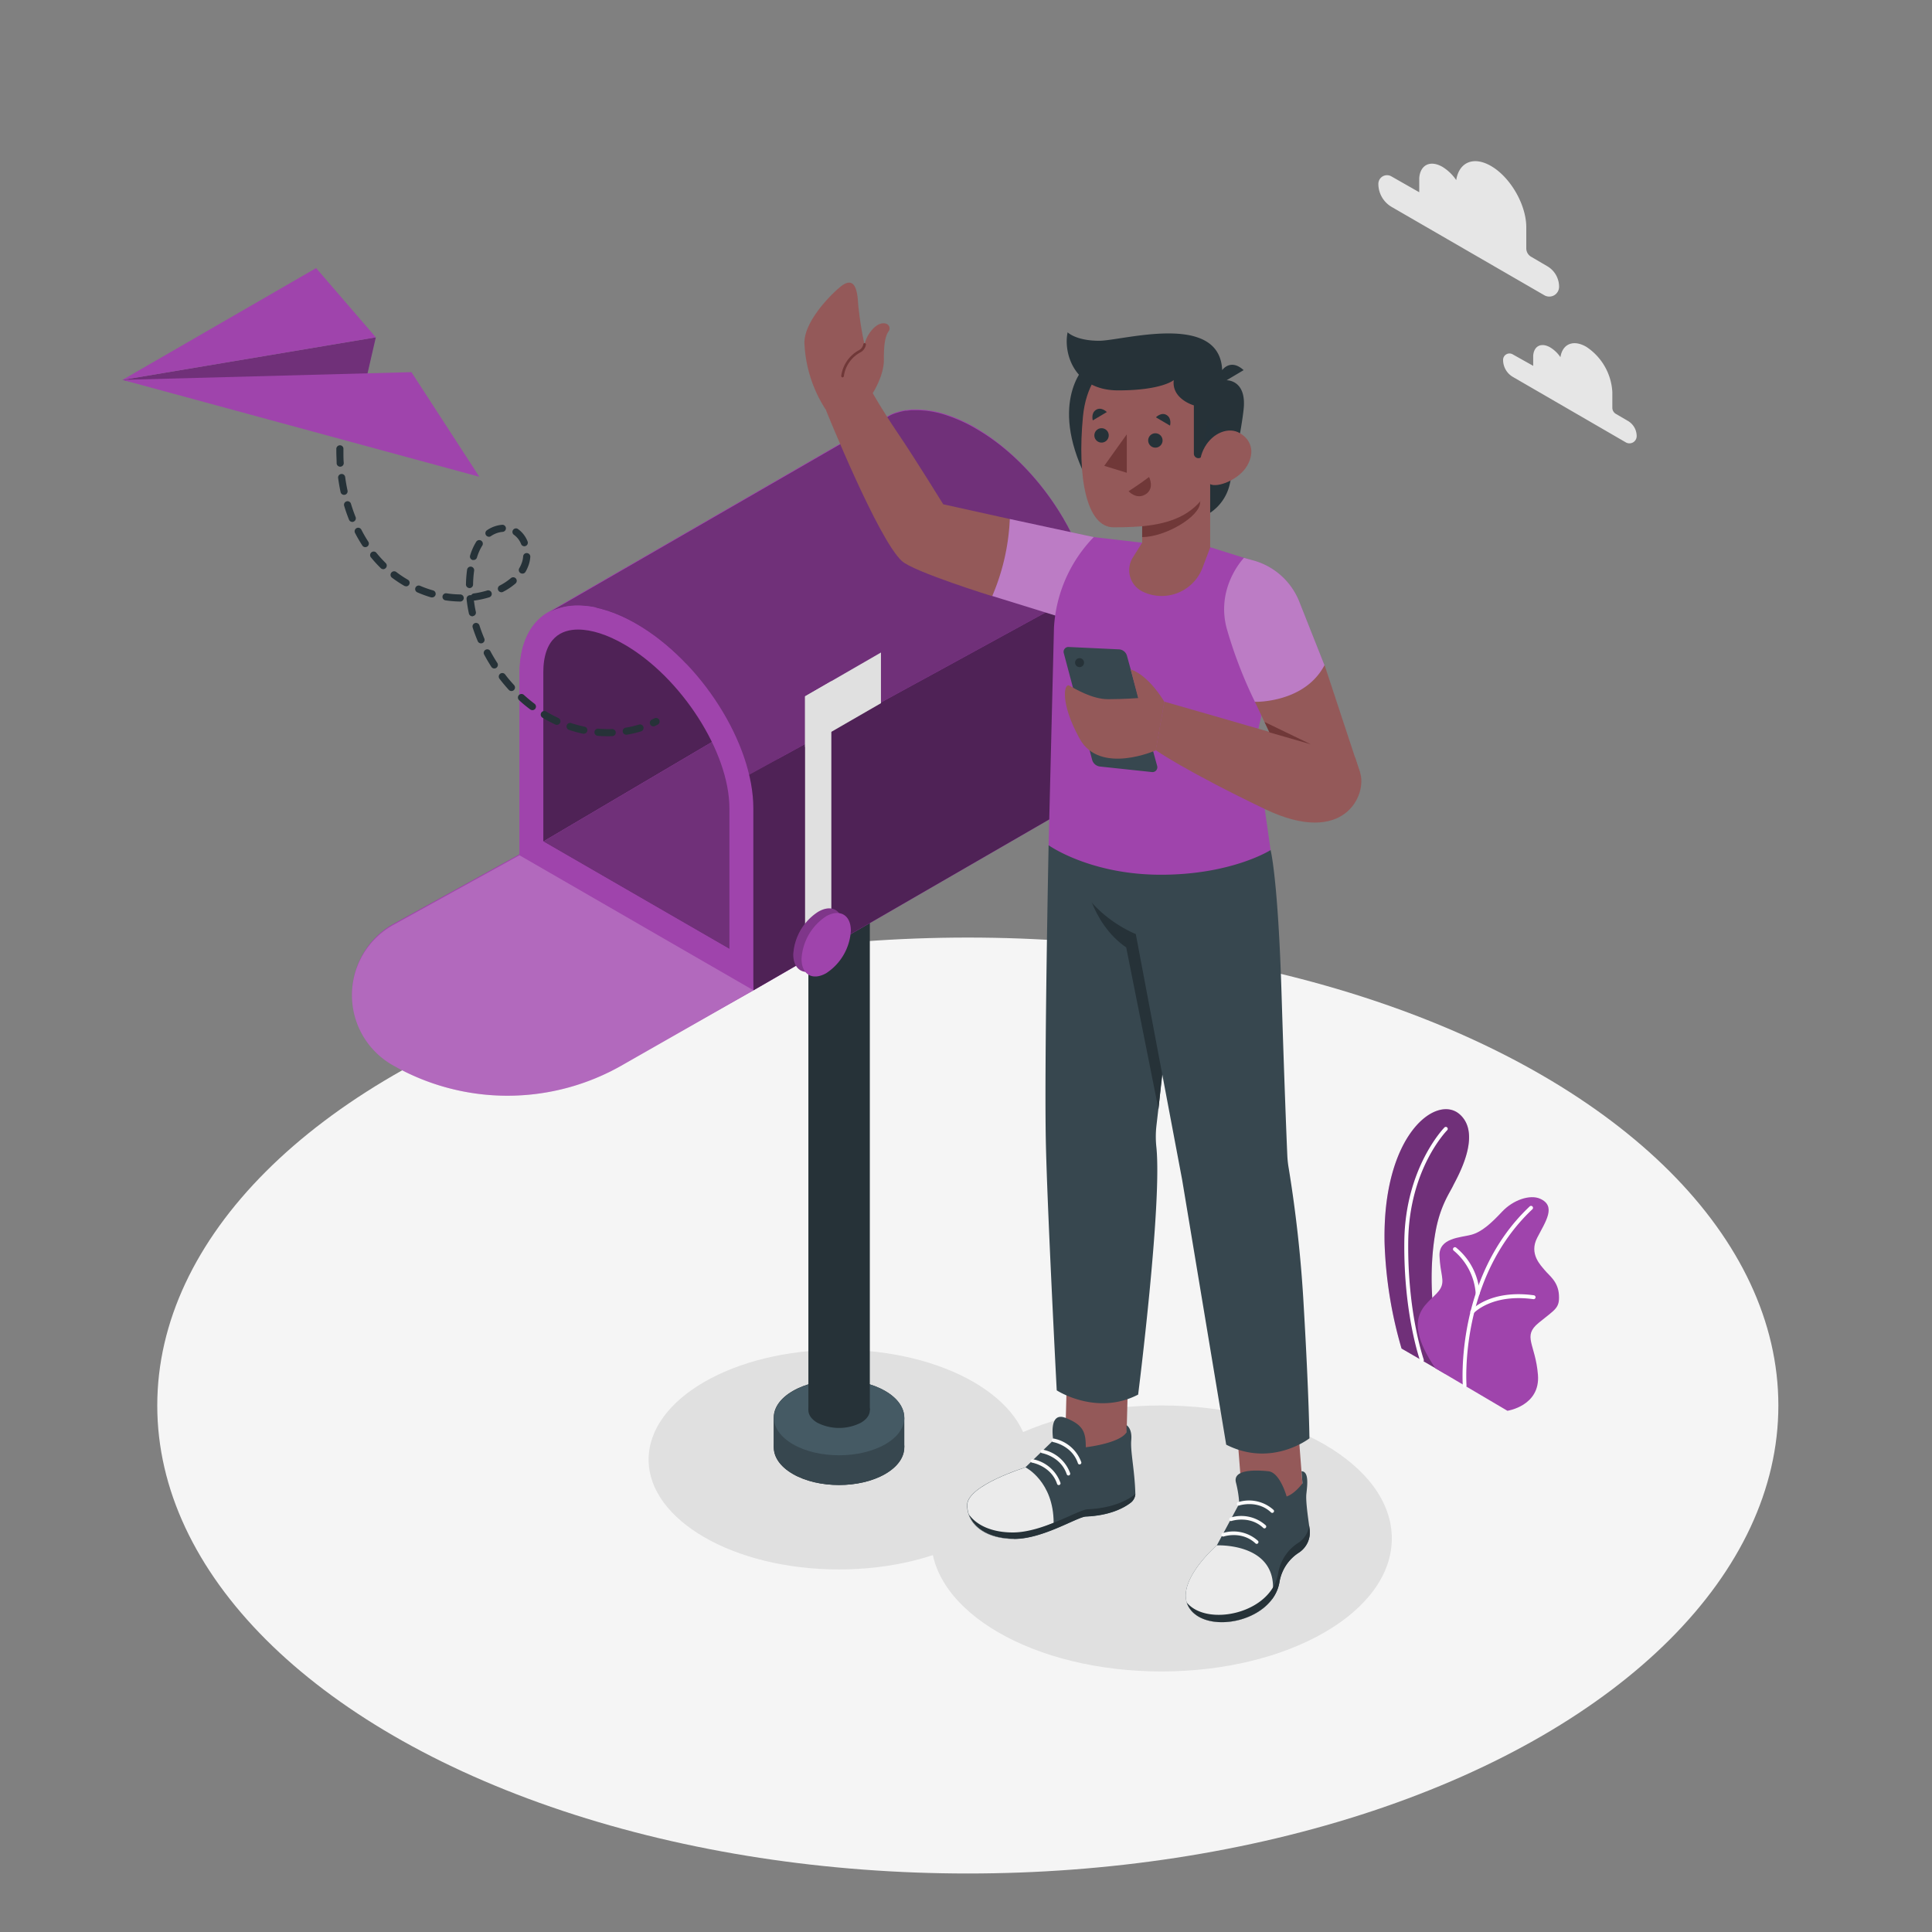 <svg xmlns="http://www.w3.org/2000/svg" viewBox="0 0 500 500"><rect x="0" y="0" width="500" height="500" fill="#808080" stroke="none"/><g id="freepik--Floor--inject-16"><ellipse cx="250.47" cy="363.75" rx="209.77" ry="121.11" style="fill:#f5f5f5"></ellipse></g><g id="freepik--Shadows--inject-16"><ellipse cx="217.1" cy="377.74" rx="49.24" ry="28.43" style="fill:#e0e0e0"></ellipse><ellipse cx="300.58" cy="398.15" rx="59.62" ry="34.42" style="fill:#e0e0e0"></ellipse></g><g id="freepik--Mailbox--inject-16"><path d="M234,366.86c0-2.5-1.64-5-4.94-6.89-6.59-3.81-17.28-3.81-23.87,0-3.3,1.9-4.95,4.4-4.95,6.89v7.71c0,2.5,1.65,5,4.95,6.9,6.59,3.8,17.28,3.8,23.87,0,3.3-1.91,4.94-4.4,4.94-6.9h0v-7.71Z" style="fill:#263238"></path><path d="M229.1,367.68c6.59,3.81,6.59,10,0,13.79s-17.28,3.8-23.87,0-6.6-10,0-13.79S222.51,363.88,229.1,367.68Z" style="fill:#37474f"></path><rect x="200.28" y="366.86" width="33.76" height="7.71" style="fill:#37474f"></rect><path d="M229.1,360c6.59,3.8,6.59,10,0,13.78s-17.28,3.81-23.87,0-6.6-10,0-13.78S222.51,356.16,229.1,360Z" style="fill:#455a64"></path><path d="M222.78,361.72c3.11,1.79,3.11,4.7,0,6.49a12.43,12.43,0,0,1-11.24,0c-3.1-1.79-3.1-4.7,0-6.49A12.43,12.43,0,0,1,222.78,361.72Z" style="fill:#263238"></path><rect x="209.21" y="219.41" width="15.9" height="145.56" style="fill:#263238"></rect><path d="M282.09,152.19h0l0-.11v0c-.15-.83-.33-1.67-.54-2.51a2.68,2.68,0,0,1,.07.27c-.13-.57-.28-1.14-.44-1.71.06.21.11.42.16.63-.16-.63-.34-1.25-.53-1.88.09.27.18.55.25.82-.1-.36-.21-.72-.32-1.08l-.18-.57,0-.08v.06a61.06,61.06,0,0,0-5.28-11.71c-.07-.13-.14-.26-.22-.39h0c-5.45-9.27-13.35-17.74-22.17-23l-.43-.26a40,40,0,0,0-8-3.54,24.74,24.74,0,0,0-7.16-1.15l-.84,0-.51,0c-.42,0-.83.08-1.23.14l-.37,0-.68.13c-.29.06-.58.13-.86.21l-.78.23s0,0-.05,0l-.78.28c-.26.11-.52.22-.76.34h0l-1.72,1,0,0-86.61,50,0,0-.07,0h0c-4.69,2.63-7.53,8-7.53,15.63v47.11l-32.59,18a20.81,20.81,0,0,0-.37,36.24h0a59.73,59.73,0,0,0,59.69,0L195,256.29h0l87.73-50.69V158.48A35.37,35.37,0,0,0,282.09,152.19Z" style="fill:#9F44AC"></path><polygon points="140.61 217.78 140.61 165.15 196.33 133.29 201.35 181.95 140.61 217.78" style="fill:#9F44AC"></polygon><polygon points="140.61 217.78 140.61 165.15 196.33 133.29 201.35 181.95 140.61 217.78" style="opacity:0.5"></polygon><polygon points="140.61 217.78 201.35 181.95 201.35 239.22 188.79 245.6 140.61 217.78" style="fill:#9F44AC"></polygon><polygon points="140.61 217.78 201.35 181.95 201.35 239.22 188.79 245.6 140.61 217.78" style="opacity:0.3"></polygon><path d="M282.1,152.19l-5.76,3.17-35.06,19.19L234.94,178l-43.82,24c-2.78-4.7-10-26.63-13.85-30.6a58,58,0,0,0-12.58-10c-5.5-3.18-10.65-4.69-15.1-4.69a15.37,15.37,0,0,0-7.52,1.79l86.62-50,0,0,1.72-1h0c.24-.12.5-.23.76-.34l.78-.28s0,0,.05,0l.78-.23c.28-.08.57-.15.86-.21l.68-.13.37,0c.4-.06.81-.11,1.23-.14l.51,0,.84,0a24.74,24.74,0,0,1,7.16,1.15,40,40,0,0,1,8,3.54l.43.26C267.35,119.57,279.37,136.88,282.1,152.19Z" style="fill:#9F44AC"></path><path d="M142,158.56l-.07,0h0Z" style="fill:#9F44AC"></path><g style="opacity:0.3"><path d="M282.1,152.19l-5.76,3.17-35.06,19.19L234.94,178l-43.82,24c-2.78-4.7-10-26.63-13.85-30.6a58,58,0,0,0-12.58-10c-5.5-3.18-10.65-4.69-15.1-4.69a15.37,15.37,0,0,0-7.52,1.79l86.62-50,0,0,1.72-1h0c.24-.12.5-.23.76-.34l.78-.28s0,0,.05,0l.78-.23c.28-.08.57-.15.86-.21l.68-.13.37,0c.4-.06.81-.11,1.23-.14l.51,0,.84,0a24.74,24.74,0,0,1,7.16,1.15,40,40,0,0,1,8,3.54l.43.26C267.35,119.57,279.37,136.88,282.1,152.19Z"></path><path d="M142,158.56l-.07,0h0Z"></path></g><path d="M275,134h0c.08.12.16.25.23.38C275.19,134.22,275.12,134.09,275,134Z" style="fill:#9F44AC"></path><path d="M279.65,143.5a48.74,48.74,0,0,1,2.45,8.69l-5.76,3.17-35.06,19.19L234.94,178l-43.82,24h0L195,256.29l87.73-50.69V158.48A42.72,42.72,0,0,0,279.65,143.5Z" style="fill:#9F44AC"></path><path d="M278.35,140.36c-.37-.82-.76-1.65-1.17-2.47C277.59,138.71,278,139.54,278.35,140.36Z" style="fill:#9F44AC"></path><path d="M275.66,135c.42.76.84,1.52,1.23,2.29C276.5,136.56,276.09,135.8,275.66,135Z" style="fill:#9F44AC"></path><path d="M279.62,143.41c-.35-.9-.72-1.79-1.11-2.68C278.9,141.62,279.27,142.51,279.62,143.41Z" style="fill:#9F44AC"></path><g style="opacity:0.5"><path d="M275,134h0c.08.12.16.25.23.38C275.19,134.22,275.12,134.09,275,134Z"></path><path d="M279.65,143.5a48.74,48.74,0,0,1,2.45,8.69l-5.76,3.17-35.06,19.19L234.94,178l-43.82,24h0L195,256.29l87.73-50.69V158.48A42.72,42.72,0,0,0,279.65,143.5Z"></path><path d="M278.35,140.36c-.37-.82-.76-1.65-1.17-2.47C277.59,138.71,278,139.54,278.35,140.36Z"></path><path d="M275.66,135c.42.76.84,1.52,1.23,2.29C276.5,136.56,276.09,135.8,275.66,135Z"></path><path d="M279.62,143.41c-.35-.9-.72-1.79-1.11-2.68C278.9,141.62,279.27,142.51,279.62,143.41Z"></path></g><path d="M149.59,162.93c3.49,0,7.65,1.33,12,3.86,14.73,8.5,27.18,27.91,27.18,42.39V245.6l-48.18-27.82V174.23c0-9.34,4.88-11.3,9-11.3m0-6.18c-9.06,0-15.15,6.27-15.15,17.48v47.11l60.52,35V209.18c0-16.72-13.55-38.09-30.26-47.74h0c-5.5-3.17-10.67-4.69-15.11-4.69Z" style="fill:#9F44AC"></path><path d="M134.44,221.34l-32.59,18a20.81,20.81,0,0,0-.37,36.24h0a59.73,59.73,0,0,0,59.69,0L195,256.29Z" style="fill:#9F44AC"></path><path d="M134.44,221.34l-32.59,18a20.81,20.81,0,0,0-.37,36.24h0a59.73,59.73,0,0,0,59.69,0L195,256.29Z" style="fill:#fff;opacity:0.2"></path><polygon points="215.15 241.94 208.35 245.86 208.35 180.21 215.15 176.28 215.15 241.94" style="fill:#e0e0e0"></polygon><polygon points="227.99 181.99 208.35 193.32 208.35 180.21 227.99 168.87 227.99 181.99" style="fill:#e0e0e0"></polygon><path d="M218.08,239.63a14.1,14.1,0,0,1-6.38,11.05c-3.53,2-6.39.39-6.39-3.68A14.09,14.09,0,0,1,211.7,236C215.22,233.91,218.08,235.56,218.08,239.63Z" style="fill:#9F44AC"></path><path d="M218.08,239.63a14.1,14.1,0,0,1-6.38,11.05c-3.53,2-6.39.39-6.39-3.68A14.09,14.09,0,0,1,211.7,236C215.22,233.91,218.08,235.56,218.08,239.63Z" style="opacity:0.2"></path><path d="M220.2,240.86a14.09,14.09,0,0,1-6.38,11c-3.52,2-6.38.38-6.38-3.69a14.13,14.13,0,0,1,6.38-11.05C217.35,235.14,220.2,236.79,220.2,240.86Z" style="fill:#9F44AC"></path></g><g id="freepik--Plant--inject-16"><path d="M362.72,349,374,355.54s-5.7-18.19-2.54-36.48c1.19-6.9,3.71-10.33,4.59-12.18s7.7-13.25,1.7-18.51-20.05,5.2-19.42,33.38A109.63,109.63,0,0,0,362.72,349Z" style="fill:#9F44AC"></path><path d="M362.72,349,374,355.54s-5.7-18.19-2.54-36.48c1.19-6.9,3.71-10.33,4.59-12.18s7.7-13.25,1.7-18.51-20.05,5.2-19.42,33.38A109.63,109.63,0,0,0,362.72,349Z" style="opacity:0.3"></path><path d="M368,352.54a.52.52,0,0,1-.47-.33c0-.12-4.31-12-4.09-31s10.28-29.32,10.38-29.42a.5.5,0,1,1,.71.71c-.1.1-9.86,10-10.08,28.72s4,30.51,4,30.63a.5.5,0,0,1-.3.64A.39.39,0,0,1,368,352.54Z" style="fill:#fff"></path><path d="M371.47,354.11l18.65,11s8.54-1.26,7.9-9.3-4.12-9.94.2-13.47,5.44-3.76,5.23-7.23-2.53-5-3.63-6.34-4.15-4.25-2-8.43,5.06-8.21.74-10.12c-2.59-1.14-6.93.29-9.8,3.34s-5.26,5.26-8,6-8.41.76-8.22,5.46,1.41,6.32.27,8.4C370.68,337.29,361.51,339.41,371.47,354.11Z" style="fill:#9F44AC"></path><path d="M379.07,359.08a.5.5,0,0,1-.5-.47c0-.28-2.06-28.08,17.26-46.34a.51.51,0,1,1,.7.73c-19,17.92-17,45.26-17,45.53a.51.51,0,0,1-.46.55Z" style="fill:#fff"></path><path d="M382.41,335.24a.5.5,0,0,1-.5-.46,15.88,15.88,0,0,0-5.67-11.1.5.5,0,1,1,.59-.81,16.58,16.58,0,0,1,6.09,11.83.5.5,0,0,1-.47.54Z" style="fill:#fff"></path><path d="M381,340a.48.48,0,0,1-.34-.13.5.5,0,0,1,0-.71c.2-.23,5.06-5.48,16.3-3.94a.52.52,0,0,1,.44.57.51.51,0,0,1-.57.43c-10.72-1.47-15.37,3.56-15.42,3.61A.51.51,0,0,1,381,340Z" style="fill:#fff"></path></g><g id="freepik--paper-plane--inject-16"><path d="M157.35,190.53c-.89,0-1.79,0-2.67-.11a.91.91,0,0,1-.84-1,.93.93,0,0,1,1-.84,26.65,26.65,0,0,0,3.57.09.94.94,0,0,1,.95.89.92.92,0,0,1-.88.95C158.09,190.53,157.72,190.53,157.35,190.53Zm4.74-.38a.92.92,0,0,1-.15-1.83,26.53,26.53,0,0,0,3.47-.81.92.92,0,0,1,.53,1.76,28.07,28.07,0,0,1-3.7.87Zm-11-.26h-.18a34.57,34.57,0,0,1-3.66-1,.94.94,0,0,1-.59-1.17.93.93,0,0,1,1.17-.58,30.71,30.71,0,0,0,3.45.92.91.91,0,0,1,.71,1.09A.92.92,0,0,1,151.11,189.89Zm18-1.91a.92.92,0,0,1-.4-1.75l.64-.31a.92.92,0,1,1,.83,1.64l-.68.34A.91.91,0,0,1,169.11,188Zm-25-.39a.92.92,0,0,1-.39-.09,34.41,34.41,0,0,1-3.33-1.78.92.92,0,1,1,1-1.57,33,33,0,0,0,3.16,1.68.93.93,0,0,1-.39,1.76Zm-6.3-3.8a1,1,0,0,1-.55-.18c-1-.74-2-1.55-2.9-2.41a.92.92,0,1,1,1.24-1.36c.9.82,1.83,1.59,2.77,2.3a.92.92,0,0,1-.56,1.65Zm-5.43-4.95a.91.91,0,0,1-.68-.3c-.83-.91-1.65-1.88-2.41-2.88a.92.92,0,0,1,1.46-1.12c.73,1,1.51,1.88,2.31,2.76a.92.92,0,0,1-.06,1.3A.93.93,0,0,1,132.41,178.84ZM127.93,173a.9.9,0,0,1-.77-.43c-.4-.62-.79-1.26-1.16-1.9-.25-.44-.5-.89-.74-1.34a.92.92,0,0,1,1.62-.86c.23.43.47.86.71,1.28.36.62.73,1.23,1.12,1.83a.93.93,0,0,1-.78,1.42Zm-3.44-6.5a.92.92,0,0,1-.85-.56c-.49-1.16-.93-2.35-1.31-3.53a.92.92,0,0,1,.59-1.16.93.93,0,0,1,1.16.6c.36,1.13.78,2.26,1.25,3.37a.91.91,0,0,1-.84,1.28Zm-2.24-7a.93.93,0,0,1-.9-.73,34.84,34.84,0,0,1-.6-3.73.92.92,0,0,1,.82-1,.86.86,0,0,1,.39,0,.89.89,0,0,1,.67-.46,22,22,0,0,0,3.44-.76.92.92,0,0,1,.55,1.76,24.68,24.68,0,0,1-3.74.83.88.88,0,0,1-.23,0c.12,1,.29,2,.5,2.94a.91.91,0,0,1-.71,1.09A.63.63,0,0,1,122.25,159.51Zm-3.17-3.82h0a28.75,28.75,0,0,1-3.79-.31.92.92,0,0,1,.27-1.82,25.21,25.21,0,0,0,3.54.29.92.92,0,0,1,0,1.84Zm-7.26-1.08a.73.73,0,0,1-.25,0A29.33,29.33,0,0,1,108,153.3a.92.92,0,0,1,.73-1.69,26.82,26.82,0,0,0,3.36,1.19.93.93,0,0,1,.63,1.14A.94.94,0,0,1,111.82,154.61Zm17.93-1.33a.92.92,0,0,1-.42-1.73,15.2,15.2,0,0,0,2.88-1.92.93.93,0,0,1,1.3.09.92.92,0,0,1-.1,1.3,16.1,16.1,0,0,1-3.23,2.16A.94.94,0,0,1,129.75,153.28Zm-8.25-1.08h0a.93.93,0,0,1-.91-.94,31.26,31.26,0,0,1,.29-3.78.92.92,0,1,1,1.82.26,29.49,29.49,0,0,0-.27,3.55A.93.93,0,0,1,121.5,152.2Zm-16.44-.47a1,1,0,0,1-.46-.12,32.07,32.07,0,0,1-3.16-2.1.9.9,0,0,1-.18-1.28.92.92,0,0,1,1.29-.19,28.3,28.3,0,0,0,3,2,.92.92,0,0,1-.46,1.72Zm30.12-3.28a.93.93,0,0,1-.46-.12.92.92,0,0,1-.33-1.26,8.72,8.72,0,0,0,.66-1.43,6,6,0,0,0,.34-1.64.91.91,0,0,1,1-.85.92.92,0,0,1,.85,1,8.24,8.24,0,0,1-.44,2.12A10.59,10.59,0,0,1,136,148,.93.93,0,0,1,135.18,148.45Zm-36-1.14a.93.93,0,0,1-.64-.26l-.61-.62c-.67-.69-1.32-1.42-1.94-2.18a.92.92,0,1,1,1.43-1.16c.58.72,1.2,1.41,1.83,2.06l.57.58a.91.91,0,0,1,0,1.3A.94.94,0,0,1,99.2,147.31Zm23.36-2.38a.84.84,0,0,1-.27,0,.92.92,0,0,1-.61-1.15,14.82,14.82,0,0,1,1.59-3.57.92.92,0,1,1,1.56,1,12.91,12.91,0,0,0-1.39,3.13A.91.91,0,0,1,122.56,144.93Zm-28-3.32a.91.91,0,0,1-.77-.42,37,37,0,0,1-1.89-3.26.92.92,0,0,1,1.64-.84,34.76,34.76,0,0,0,1.79,3.1.92.92,0,0,1-.77,1.42Zm41.17-.23a.92.92,0,0,1-.85-.57,5.33,5.33,0,0,0-1.91-2.43.92.92,0,0,1,1-1.53,7.16,7.16,0,0,1,2.58,3.26.91.91,0,0,1-.49,1.2A.92.92,0,0,1,135.73,141.38Zm-9.17-2.46a.93.93,0,0,1-.76-.4.92.92,0,0,1,.24-1.28,8.15,8.15,0,0,1,3.86-1.41.92.92,0,1,1,.16,1.83,6.26,6.26,0,0,0-3,1.11A1,1,0,0,1,126.56,138.92Zm-35.37-3.84a.92.92,0,0,1-.85-.58c-.46-1.15-.88-2.34-1.24-3.55a.92.92,0,1,1,1.76-.53c.35,1.15.75,2.3,1.19,3.4a.93.93,0,0,1-.52,1.19A.8.8,0,0,1,91.19,135.08Zm-2.13-7a.92.92,0,0,1-.9-.73c-.26-1.21-.47-2.45-.64-3.7a.92.92,0,0,1,1.82-.24c.16,1.2.37,2.39.62,3.56a.92.92,0,0,1-.71,1.09Zm-1-7.29a.93.93,0,0,1-.92-.87c0-1-.08-2-.08-3v-.77a.94.94,0,0,1,.94-.9.9.9,0,0,1,.9.93v.74c0,1,0,1.92.08,2.87a.93.93,0,0,1-.86,1Z" style="fill:#263238"></path><polygon points="97.26 87.3 91.76 111.2 31.7 98.31 97.26 87.3" style="fill:#9F44AC"></polygon><polygon points="97.26 87.3 91.76 111.2 31.7 98.31 97.26 87.3" style="opacity:0.3"></polygon><path d="M31.7,98.31l74.78-2,17.57,27.08Z" style="fill:#9F44AC"></path><polygon points="31.7 98.31 97.26 87.3 81.81 69.38 31.7 98.31" style="fill:#9F44AC"></polygon></g><g id="freepik--Character--inject-16"><g style="opacity:0.4"><path d="M172.33,168.09l-.07,0h0Z"></path></g><rect x="275.94" y="347.14" width="15.83" height="32.05" transform="translate(9.34 -7.11) rotate(1.46)" style="fill:#945959"></rect><path d="M271.38,218.7s-1.11,54.52-.73,76.12c.29,16.27,2.83,65,2.83,65s10.26,6.7,21.07,1.1c0,0,6.24-49.22,4.72-64.05a25.09,25.09,0,0,1,0-5.41l9.54-82.54Z" style="fill:#37474f"></path><path d="M281,374.55s8.77-1,10.54-3.86v-1.86s1.52.81,1.23,3.89c-.26,2.86.88,7.73,1.05,13.67a3.1,3.1,0,0,1-1.2,2.52c-1.7,1.31-5.29,3.32-11.62,3.59-2.22.1-11.1,5.79-18.49,5.79s-12.22-3.66-12.22-8.78,15.07-9.75,15.07-9.75l7.24-7s-1.41-7.63,3.2-5.8S281,370.69,281,374.55Z" style="fill:#37474f"></path><path d="M279.4,379a.46.46,0,0,1-.44-.32c-1.54-4.61-6.35-5.46-6.4-5.47a.46.46,0,0,1-.38-.53.47.47,0,0,1,.53-.38,9.51,9.51,0,0,1,7.12,6.09.46.46,0,0,1-.29.58Z" style="fill:#fafafa"></path><path d="M276.51,381.86a.48.48,0,0,1-.44-.32c-1.53-4.59-6.35-5.46-6.4-5.47a.45.45,0,0,1-.37-.53.46.46,0,0,1,.53-.38,9.51,9.51,0,0,1,7.12,6.09.46.46,0,0,1-.3.58A.32.32,0,0,1,276.51,381.86Z" style="fill:#fafafa"></path><path d="M274,384.34a.45.45,0,0,1-.43-.31c-1.53-4.6-6.35-5.47-6.4-5.48a.46.46,0,1,1,.15-.9,9.48,9.48,0,0,1,7.12,6.09.46.46,0,0,1-.29.58Z" style="fill:#fafafa"></path><path d="M250.33,389.51c0,5.06,4.73,8.69,12,8.77l10.35-4.15c0-10.73-7.26-14.37-7.26-14.37S250.33,384.4,250.33,389.51Z" style="fill:#ebebeb"></path><path d="M293.6,386.83c-1.77,1.37-5.53,3.48-12.15,3.77-2.33.1-11.61,6-19.34,6-5.3,0-9.34-1.8-11.36-4.67,1.31,3.79,5.67,6.31,11.8,6.31,7.39,0,16.27-5.69,18.49-5.79,6.33-.27,9.92-2.28,11.62-3.59a3.07,3.07,0,0,0,1.18-2.3A2.5,2.5,0,0,1,293.6,386.83Z" style="fill:#263238"></path><path d="M280.55,226.33s1.45,12.34,10.91,18.86l8.35,41.87,5.36-52.35Z" style="fill:#263238"></path><rect x="320.35" y="356.7" width="15.83" height="32.05" transform="translate(-28.06 26.72) rotate(-4.47)" style="fill:#945959"></rect><path d="M328.83,220s1.91,7.23,2.83,37.06c.74,23.64,1.29,37.24,1.49,41.86a26.44,26.44,0,0,0,.37,3.43,337.21,337.21,0,0,1,3.9,36c1.35,23,1.46,33.89,1.46,33.89s-9.76,7.63-21.54,1.64l-11.4-68.54-12-63.61s-16.45-6.27-17.9-23Z" style="fill:#37474f"></path><path d="M336.83,380.76l.25,3.12s-1.88,2.64-4.1,3.41c0,0-1.7-6.21-4.71-6.53s-9.26-.6-8.42,2.86a28.68,28.68,0,0,1,.87,5.51l-5.8,10.81s-11.77,10.14-6.85,16.6,21.43,3,23.06-7.14a11.26,11.26,0,0,1,4.94-7.53,6.26,6.26,0,0,0,2.81-6.47c-.3-2.32-1-6.78-.79-8.79S338.86,380.79,336.83,380.76Z" style="fill:#37474f"></path><path d="M308.07,416.54c4.09,5.37,16.15,3.9,21.07-2.56a15.61,15.61,0,0,0,.32-3.19c0-11.55-14.54-10.85-14.54-10.85S303.15,410.08,308.07,416.54Z" style="fill:#ebebeb"></path><path d="M338.88,395.4c0-.17-.05-.37-.08-.57a6.18,6.18,0,0,1-2.91,4.52,11.64,11.64,0,0,0-5.1,7.79c-1.66,10.38-18.36,14-23.66,7.59a5.8,5.8,0,0,0,.94,1.81c4.92,6.47,21.43,3,23.06-7.14a11.26,11.26,0,0,1,4.94-7.53A6.26,6.26,0,0,0,338.88,395.4Z" style="fill:#263238"></path><path d="M329.27,391.54a.47.47,0,0,1-.32-.12c-3.52-3.33-8.18-1.82-8.23-1.8a.46.46,0,1,1-.29-.87,9.47,9.47,0,0,1,9.15,2,.45.45,0,0,1,0,.65A.47.47,0,0,1,329.27,391.54Z" style="fill:#fafafa"></path><path d="M327.25,395.55a.47.47,0,0,1-.31-.12c-3.52-3.33-8.18-1.82-8.23-1.8a.46.46,0,0,1-.29-.88,9.52,9.52,0,0,1,9.15,2,.47.47,0,0,1,0,.65A.48.48,0,0,1,327.25,395.55Z" style="fill:#fafafa"></path><path d="M325.24,399.56a.47.47,0,0,1-.31-.12c-3.52-3.33-8.18-1.82-8.23-1.8a.46.46,0,0,1-.29-.88,9.49,9.49,0,0,1,9.15,2,.47.47,0,0,1,0,.65A.49.49,0,0,1,325.24,399.56Z" style="fill:#fafafa"></path><path d="M224.06,90.6a89,89,0,0,1-2-12.26c-.24-4.83-1.64-6.52-4.59-4.1s-9.67,9.44-9.27,14.91a34.32,34.32,0,0,0,5.59,17l8.6,2.6,3.44-7.06Z" style="fill:#945959"></path><path d="M261.34,134.32l-17.23-3.81s-7.34-11.89-11.59-18.16-6.66-10.61-6.66-10.61l-8-2.43-4.08,6.89s13.41,33.33,19.63,39c3.13,2.82,23.35,9.08,23.35,9.08S265.25,145.32,261.34,134.32Z" style="fill:#945959"></path><path d="M283.06,139l-21.72-4.68a56.72,56.72,0,0,1-4.54,19.92L278.62,161Z" style="fill:#9F44AC"></path><path d="M283.06,139l-21.72-4.68a56.72,56.72,0,0,1-4.54,19.92L278.62,161Z" style="fill:#fff;opacity:0.3"></path><path d="M313.19,141.61l10.1,3.18,5.54,29.88-3.28,14.49a16.52,16.52,0,0,0-.25,6L328.83,220s-10,6.38-28.39,6.38-29.06-7.63-29.06-7.63l1.39-56.38A36.66,36.66,0,0,1,283.06,139h0l12.53,1.45Z" style="fill:#9F44AC"></path><path d="M281.35,94.18s-9.65,8.47-1.26,27.35L289.9,96Z" style="fill:#263238"></path><polygon points="313.19 141.61 301.03 145.52 295.59 140.45 295.59 117.66 313.19 117.66 313.19 141.61" style="fill:#945959"></polygon><path d="M295.59,139c5.94,0,15-5.29,15-9l2-12.37H295.59Z" style="fill:#703838"></path><path d="M300.27,89c-5.92,0-18.51,3.3-20,18.79s.82,28.68,7.95,28.68c14,0,27.46-1.78,27.57-24.7C315.91,91.5,306.05,89,300.27,89Z" style="fill:#945959"></path><path d="M313.19,125.3l-2.28-7a1.18,1.18,0,0,1-1.94-.89V104.91s-5.82-1.65-5.2-6.55c0,0-3,2.67-14.41,2.67S275.16,91.34,276.3,86c0,0,2.12,2.19,8.16,2.19s31.19-7.59,31.84,7.6c0,0,2.12-3.11,5.55,0l-4.41,2.62s5.23-.16,4.41,7.51c-.53,5-2.38,13.89-3.58,19.34a12.1,12.1,0,0,1-5.08,7.45h0Z" style="fill:#263238"></path><polygon points="291.61 112.4 291.61 122.35 285.78 120.56 291.61 112.4" style="fill:#703838"></polygon><path d="M300.87,114a1.86,1.86,0,1,1-1.86-1.87A1.86,1.86,0,0,1,300.87,114Z" style="fill:#263238"></path><path d="M286.94,112.68a1.86,1.86,0,1,1-1.86-1.86A1.86,1.86,0,0,1,286.94,112.68Z" style="fill:#263238"></path><path d="M282.81,108.8l3.64-2.16s-1.4-1.45-2.79-.58S282.81,108.8,282.81,108.8Z" style="fill:#263238"></path><path d="M302.8,110.15,299.15,108s1.4-1.45,2.79-.58S302.8,110.15,302.8,110.15Z" style="fill:#263238"></path><path d="M292.08,127.13s2.7-1.73,5.3-3.68c0,0,1.51,2.94-.87,4.46S292.08,127.13,292.08,127.13Z" style="fill:#703838"></path><polygon points="310.75 118.4 317.19 111.42 312.56 108.64 310.75 118.4" style="fill:#253239"></polygon><path d="M311.81,115.68c-2.11,3.66-1.56,8.1,1.38,9.62,1.89,1,7.47-1.13,9.58-4.79s.93-6.79-1.94-8.44S313.92,112,311.81,115.68Z" style="fill:#945959"></path><path d="M295.59,140.45l-2.4,3.81a6.17,6.17,0,0,0,2.51,8.84h0a11.3,11.3,0,0,0,15.53-6.21l2-5.28-8.8-3.15Z" style="fill:#945959"></path><path d="M225.86,101.74s2.94-4.48,2.89-8.73.48-6.22,1.21-7.24-.09-2.51-2.05-2c-1.66.45-3.71,3-4.16,5.35a2.56,2.56,0,0,1-1.27,1.79c-2.07,1.11-5.93,4.29-4.1,12Z" style="fill:#945959"></path><path d="M218,97.66h0a.35.35,0,0,1-.29-.4,8.93,8.93,0,0,1,4.61-6.64,2.14,2.14,0,0,0,1.1-1.54.35.35,0,0,1,.41-.27.34.34,0,0,1,.27.4,2.85,2.85,0,0,1-1.45,2,8.24,8.24,0,0,0-4.26,6.14A.34.34,0,0,1,218,97.66Z" style="fill:#703838"></path><polygon points="324.77 181.63 329.21 190.99 352 200.01 342.81 172.16 324.77 181.63" style="fill:#945959"></polygon><path d="M321.94,144.37s-7.6,7.81-4.31,18.82a116.1,116.1,0,0,0,7.14,18.44s12.81.38,18-9.47l-6.53-16.48a17.88,17.88,0,0,0-12-10.67Z" style="fill:#9F44AC"></path><path d="M321.94,144.37s-7.6,7.81-4.31,18.82a116.1,116.1,0,0,0,7.14,18.44s12.81.38,18-9.47l-6.53-16.48a17.88,17.88,0,0,0-12-10.67Z" style="fill:#fff;opacity:0.3"></path><path d="M327.93,189.25c5.76,1.69,22.74,6.72,22.74,6.72s.13.37,1.33,4c1.84,5.65-4,19.32-24.68,9.4s-28.23-15.23-28.23-15.23l2.25-12.55S321.36,187.32,327.93,189.25Z" style="fill:#945959"></path><polygon points="328.54 189.54 339.25 192.63 327.26 186.84 328.54 189.54" style="fill:#703838"></polygon><path d="M298.14,199.81l-13.44-1.43a2.38,2.38,0,0,1-2.06-1.76L275.3,169a1.24,1.24,0,0,1,1.26-1.56l13,.61a2.27,2.27,0,0,1,2.1,1.68l7.82,28.53A1.25,1.25,0,0,1,298.14,199.81Z" style="fill:#37474f"></path><path d="M280.55,171.49a1.16,1.16,0,1,1-1.15-1.16A1.16,1.16,0,0,1,280.55,171.49Z" style="fill:#263238"></path><path d="M301.34,181.63s-3.89-6.76-8.72-8.4l1.93,7.43s-3.67.29-7.82.29-8.69-2.8-10-3.52-2.53,4.3,2.69,13.76,19.71,3,19.71,3Z" style="fill:#945959"></path></g><g id="freepik--Clouds--inject-16"><path d="M360.06,45.63l7.24,4.12V47.19c0-.18,0-.37,0-.54s0-.35,0-.52v-.06h0c.26-3.4,2.83-4.7,6-2.89a11.72,11.72,0,0,1,3.57,3.43c.71-4.61,4.47-6.28,9-3.65C390.91,45.87,395,53,395,58.8v5.49a2.52,2.52,0,0,0,1.24,2.15l4.25,2.49a6.15,6.15,0,0,1,3,5.3,2.54,2.54,0,0,1-3.8,2.19L360.17,53.56a6.91,6.91,0,0,1-3.45-6A2.24,2.24,0,0,1,360.06,45.63Z" style="fill:#e6e6e6"></path><path d="M391.44,91.68l5.35,3V92.83c0-.14,0-.27,0-.4s0-.26,0-.39v0h0c.19-2.51,2.09-3.47,4.41-2.13a8.55,8.55,0,0,1,2.64,2.53c.52-3.41,3.3-4.64,6.67-2.7a15,15,0,0,1,6.76,11.72v4.06a1.85,1.85,0,0,0,.91,1.59l3.15,1.84a4.55,4.55,0,0,1,2.24,3.92,1.87,1.87,0,0,1-2.8,1.62L391.52,97.54A5.1,5.1,0,0,1,389,93.12,1.65,1.65,0,0,1,391.44,91.68Z" style="fill:#e6e6e6"></path></g></svg>
